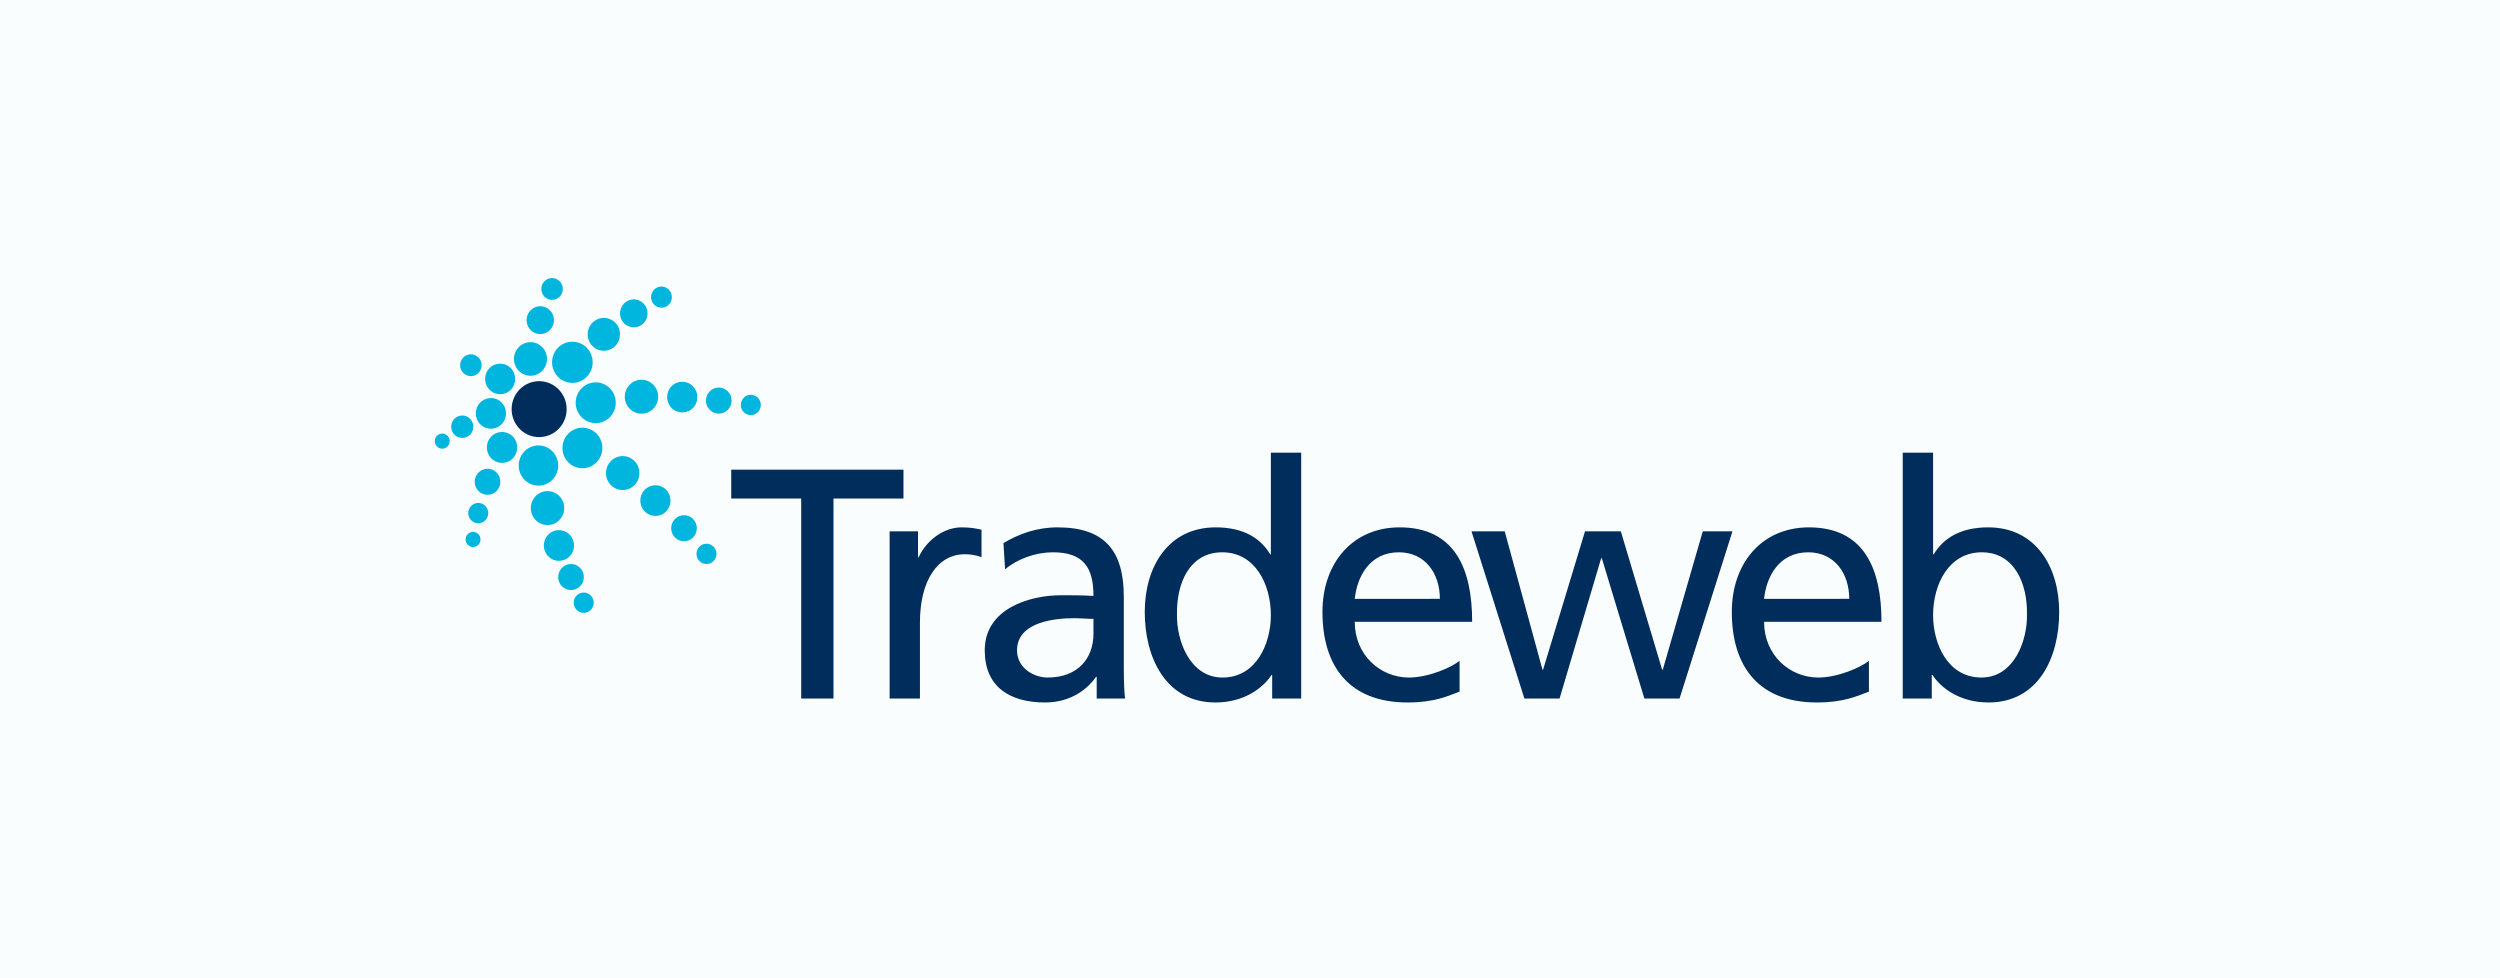 <svg width="184" height="72" viewBox="0 0 184 72" fill="none" xmlns="http://www.w3.org/2000/svg">
<rect width="184" height="72" fill="#F9FDFE"/>
<g clip-path="url(#clip0_1539_10299)">
<path fill-rule="evenodd" clip-rule="evenodd" d="M43.497 44.872C43.22 45.172 42.752 45.185 42.458 44.902C42.161 44.62 42.149 44.145 42.428 43.844C42.708 43.544 43.173 43.532 43.469 43.815C43.761 44.097 43.778 44.569 43.497 44.872ZM52.534 41.276C52.253 41.579 51.788 41.592 51.492 41.307C51.197 41.025 51.183 40.55 51.463 40.25C51.743 39.952 52.208 39.937 52.503 40.222C52.8 40.504 52.814 40.978 52.534 41.276ZM55.795 30.317C55.516 30.618 55.049 30.631 54.754 30.348C54.458 30.065 54.446 29.59 54.726 29.289C55.004 28.989 55.47 28.976 55.766 29.261C56.06 29.545 56.075 30.017 55.795 30.317ZM51.029 39.537C50.672 39.922 50.072 39.937 49.695 39.573C49.317 39.21 49.299 38.604 49.656 38.219C50.015 37.834 50.61 37.815 50.992 38.179C51.37 38.544 51.386 39.15 51.029 39.537ZM53.589 30.141C53.229 30.527 52.635 30.544 52.253 30.181C51.876 29.813 51.857 29.209 52.217 28.823C52.574 28.438 53.173 28.419 53.551 28.786C53.931 29.149 53.944 29.756 53.589 30.141ZM42.713 43.129C42.356 43.513 41.758 43.532 41.378 43.168C41 42.803 40.984 42.196 41.341 41.812C41.7 41.428 42.295 41.408 42.675 41.774C43.055 42.137 43.071 42.744 42.714 43.129M49.242 22.402C48.953 22.716 48.466 22.731 48.16 22.435C47.851 22.138 47.837 21.644 48.127 21.331C48.419 21.022 48.905 21.005 49.211 21.302C49.518 21.597 49.532 22.091 49.242 22.402ZM35.217 40.086C35.008 40.309 34.66 40.321 34.441 40.108C34.222 39.898 34.212 39.545 34.419 39.323C34.628 39.099 34.973 39.089 35.194 39.3C35.412 39.51 35.424 39.862 35.217 40.086ZM32.947 32.848C32.738 33.07 32.391 33.081 32.172 32.87C31.953 32.66 31.942 32.307 32.149 32.084C32.358 31.86 32.703 31.851 32.922 32.061C33.142 32.272 33.152 32.624 32.947 32.848ZM35.733 38.278C35.457 38.576 34.989 38.591 34.695 38.306C34.398 38.024 34.385 37.55 34.665 37.252C34.945 36.95 35.41 36.936 35.707 37.221C35.999 37.506 36.013 37.978 35.733 38.278ZM41.944 40.923C41.524 41.376 40.819 41.398 40.373 40.969C39.928 40.539 39.907 39.826 40.33 39.371C40.75 38.917 41.455 38.9 41.901 39.328C42.349 39.756 42.366 40.47 41.944 40.923ZM49.045 37.619C48.625 38.073 47.92 38.092 47.475 37.665C47.029 37.235 47.009 36.521 47.431 36.07C47.851 35.615 48.555 35.595 49.002 36.023C49.447 36.451 49.467 37.167 49.045 37.619ZM47.384 23.771C46.998 24.181 46.357 24.202 45.95 23.812C45.544 23.42 45.526 22.77 45.909 22.355C46.296 21.941 46.935 21.921 47.343 22.313C47.749 22.703 47.767 23.356 47.384 23.771ZM41.208 21.818C40.906 22.141 40.407 22.157 40.091 21.851C39.773 21.545 39.759 21.038 40.059 20.716C40.358 20.392 40.858 20.38 41.176 20.682C41.491 20.989 41.508 21.496 41.207 21.817M34.836 31.407C34.836 31.863 34.471 32.232 34.023 32.232C33.574 32.232 33.209 31.863 33.209 31.407C33.209 30.951 33.574 30.579 34.023 30.579C34.471 30.579 34.836 30.951 34.836 31.407ZM36.567 36.117C36.21 36.502 35.613 36.519 35.233 36.154C34.854 35.79 34.837 35.184 35.197 34.8C35.554 34.415 36.151 34.397 36.531 34.761C36.908 35.125 36.927 35.731 36.567 36.117ZM41.191 38.254C40.726 38.754 39.948 38.775 39.455 38.303C38.959 37.831 38.937 37.036 39.404 36.538C39.871 36.034 40.649 36.014 41.143 36.486C41.636 36.961 41.658 37.754 41.191 38.254ZM46.724 35.675C46.257 36.178 45.477 36.2 44.986 35.726C44.492 35.252 44.47 34.463 44.937 33.96C45.403 33.458 46.182 33.435 46.675 33.91C47.167 34.383 47.189 35.176 46.724 35.675ZM48.106 30.057C47.64 30.559 46.862 30.579 46.369 30.106C45.876 29.633 45.853 28.842 46.32 28.34C46.785 27.838 47.565 27.817 48.058 28.291C48.551 28.766 48.572 29.555 48.106 30.057ZM45.307 25.438C44.856 25.922 44.103 25.944 43.626 25.487C43.148 25.027 43.128 24.262 43.579 23.776C44.03 23.292 44.783 23.271 45.26 23.727C45.737 24.187 45.759 24.953 45.307 25.438ZM40.498 24.268C40.115 24.679 39.477 24.698 39.071 24.309C38.667 23.919 38.648 23.27 39.03 22.858C39.414 22.447 40.054 22.43 40.458 22.819C40.864 23.207 40.88 23.856 40.498 24.268ZM35.231 27.432C34.933 27.754 34.433 27.769 34.114 27.465C33.798 27.159 33.783 26.652 34.084 26.329C34.383 26.008 34.882 25.993 35.201 26.297C35.516 26.599 35.532 27.11 35.231 27.432ZM40.252 26.277C40.33 26.955 39.852 27.568 39.187 27.648C38.519 27.727 37.913 27.242 37.837 26.563C37.757 25.886 38.236 25.271 38.902 25.193C39.569 25.111 40.174 25.597 40.252 26.277ZM41.075 34.092C41.168 34.902 40.598 35.636 39.8 35.731C39.002 35.826 38.281 35.246 38.188 34.435C38.094 33.624 38.665 32.891 39.463 32.794C40.259 32.701 40.982 33.28 41.075 34.092ZM45.319 29.642C45.319 30.468 44.661 31.141 43.847 31.141C43.031 31.141 42.371 30.468 42.371 29.642C42.371 28.813 43.031 28.142 43.847 28.142C44.661 28.142 45.319 28.813 45.319 29.642ZM43.258 25.676C43.796 26.311 43.725 27.268 43.099 27.816C42.474 28.36 41.532 28.288 40.994 27.654C40.458 27.018 40.529 26.059 41.152 25.514C41.777 24.97 42.722 25.042 43.258 25.676ZM37.798 32.188C38.2 32.666 38.147 33.383 37.678 33.793C37.211 34.202 36.504 34.148 36.102 33.671C35.7 33.194 35.753 32.478 36.22 32.068C36.687 31.658 37.394 31.712 37.798 32.187M43.932 33.996C43.376 34.594 42.448 34.621 41.857 34.055C41.268 33.49 41.242 32.544 41.798 31.946C42.356 31.348 43.285 31.318 43.875 31.886C44.464 32.452 44.49 33.396 43.932 33.996ZM37.615 28.664C37.195 29.116 36.496 29.135 36.052 28.707C35.607 28.281 35.586 27.571 36.007 27.117C36.427 26.666 37.126 26.647 37.571 27.073C38.015 27.497 38.035 28.212 37.615 28.664ZM36.937 31.202C36.517 31.654 35.812 31.676 35.365 31.245C34.92 30.818 34.9 30.102 35.322 29.649C35.745 29.196 36.447 29.174 36.894 29.602C37.341 30.033 37.359 30.749 36.937 31.202" fill="#00B6DE"/>
<path fill-rule="evenodd" clip-rule="evenodd" d="M41.705 30.112C41.705 31.249 40.799 32.171 39.68 32.171C38.561 32.171 37.656 31.249 37.656 30.112C37.656 28.977 38.561 28.055 39.68 28.055C40.799 28.055 41.705 28.977 41.705 30.112M58.968 36.692H53.819V34.569H66.495V36.692H61.344V51.413H58.968V36.692Z" fill="#002D5B"/>
<path fill-rule="evenodd" clip-rule="evenodd" d="M65.476 39.105H67.566V41.013H67.612C68.205 39.732 69.487 38.814 70.769 38.814C71.433 38.814 71.769 38.888 72.24 38.983V41.013C71.838 40.843 71.387 40.793 71.005 40.793C69.013 40.793 67.707 42.726 67.707 45.813V51.413H65.476V39.105ZM80.479 45.548C80.004 45.548 79.527 45.5 79.054 45.5C77.842 45.5 74.853 45.694 74.853 47.864C74.853 49.167 76.087 49.867 77.107 49.867C79.316 49.867 80.48 48.468 80.48 46.637L80.479 45.548ZM73.854 39.973C74.971 39.3 76.3 38.814 77.842 38.814C81.31 38.814 82.711 40.551 82.711 43.905V49C82.711 50.4 82.758 51.051 82.806 51.413H80.717V49.819H80.668C80.148 50.566 78.957 51.702 76.918 51.702C74.305 51.702 72.477 50.544 72.477 47.864C72.477 44.775 75.801 43.81 78.104 43.81C78.983 43.81 79.601 43.81 80.48 43.86C80.48 41.737 79.718 40.649 77.486 40.649C76.229 40.649 74.875 41.133 73.974 41.904L73.854 39.973ZM89.974 49.867C92.49 49.867 93.536 47.334 93.536 45.283C93.536 42.989 92.372 40.649 89.952 40.649C87.53 40.649 86.581 42.966 86.628 45.209C86.581 47.142 87.576 49.867 89.974 49.867ZM93.632 49.675H93.585C92.99 50.593 91.613 51.702 89.453 51.702C85.798 51.702 84.254 48.395 84.254 45.041C84.254 41.737 85.962 38.814 89.477 38.814C91.591 38.814 92.798 39.661 93.487 40.793H93.536V33.315H95.767V51.413H93.632V49.675ZM105.975 44.074C105.975 42.193 104.882 40.649 102.959 40.649C100.776 40.649 99.875 42.484 99.709 44.075L105.975 44.074ZM107.425 50.904C106.57 51.22 105.597 51.702 103.603 51.702C99.305 51.702 97.333 49.047 97.333 45.041C97.333 41.398 99.589 38.814 103.008 38.814C107.043 38.814 108.351 41.806 108.351 45.766H99.709C99.709 48.204 101.583 49.867 103.697 49.867C105.169 49.867 106.879 49.094 107.425 48.636V50.904ZM123.614 51.413H121.027L117.894 41.085H117.845L114.784 51.413H112.196L108.302 39.105H110.747L113.526 49.288H113.571L116.657 39.105H119.293L122.333 49.288H122.381L125.324 39.105H127.509L123.614 51.413ZM136.104 44.074C136.104 42.193 135.01 40.649 133.088 40.649C130.904 40.649 130 42.484 129.836 44.075L136.104 44.074ZM137.552 50.904C136.697 51.22 135.722 51.702 133.728 51.702C129.432 51.702 127.462 49.047 127.462 45.041C127.462 41.398 129.716 38.814 133.135 38.814C137.17 38.814 138.476 41.806 138.476 45.766H129.836C129.836 48.204 131.712 49.867 133.823 49.867C135.296 49.867 137.005 49.094 137.552 48.636V50.904ZM145.86 40.649C143.438 40.649 142.275 42.989 142.275 45.283C142.275 47.334 143.318 49.867 145.836 49.867C148.234 49.867 149.229 47.142 149.185 45.209C149.229 42.989 148.279 40.649 145.86 40.649ZM140.041 33.315H142.275V40.793H142.323C143.01 39.661 144.222 38.814 146.334 38.814C149.849 38.814 151.556 41.737 151.556 45.041C151.556 48.421 150.015 51.702 146.356 51.702C144.198 51.702 142.821 50.593 142.228 49.675H142.179V51.413H140.041V33.315Z" fill="#002D5B"/>
<path fill-rule="evenodd" clip-rule="evenodd" d="M51.023 30.002C50.6 30.453 49.898 30.473 49.449 30.046C49.004 29.618 48.984 28.901 49.404 28.447C49.826 27.995 50.531 27.976 50.978 28.404C51.425 28.833 51.445 29.547 51.023 30.002Z" fill="#00B6DE"/>
</g>
<defs>
<clipPath id="clip0_1539_10299">
<rect width="120" height="32" fill="white" transform="translate(32 20)"/>
</clipPath>
</defs>
</svg>
